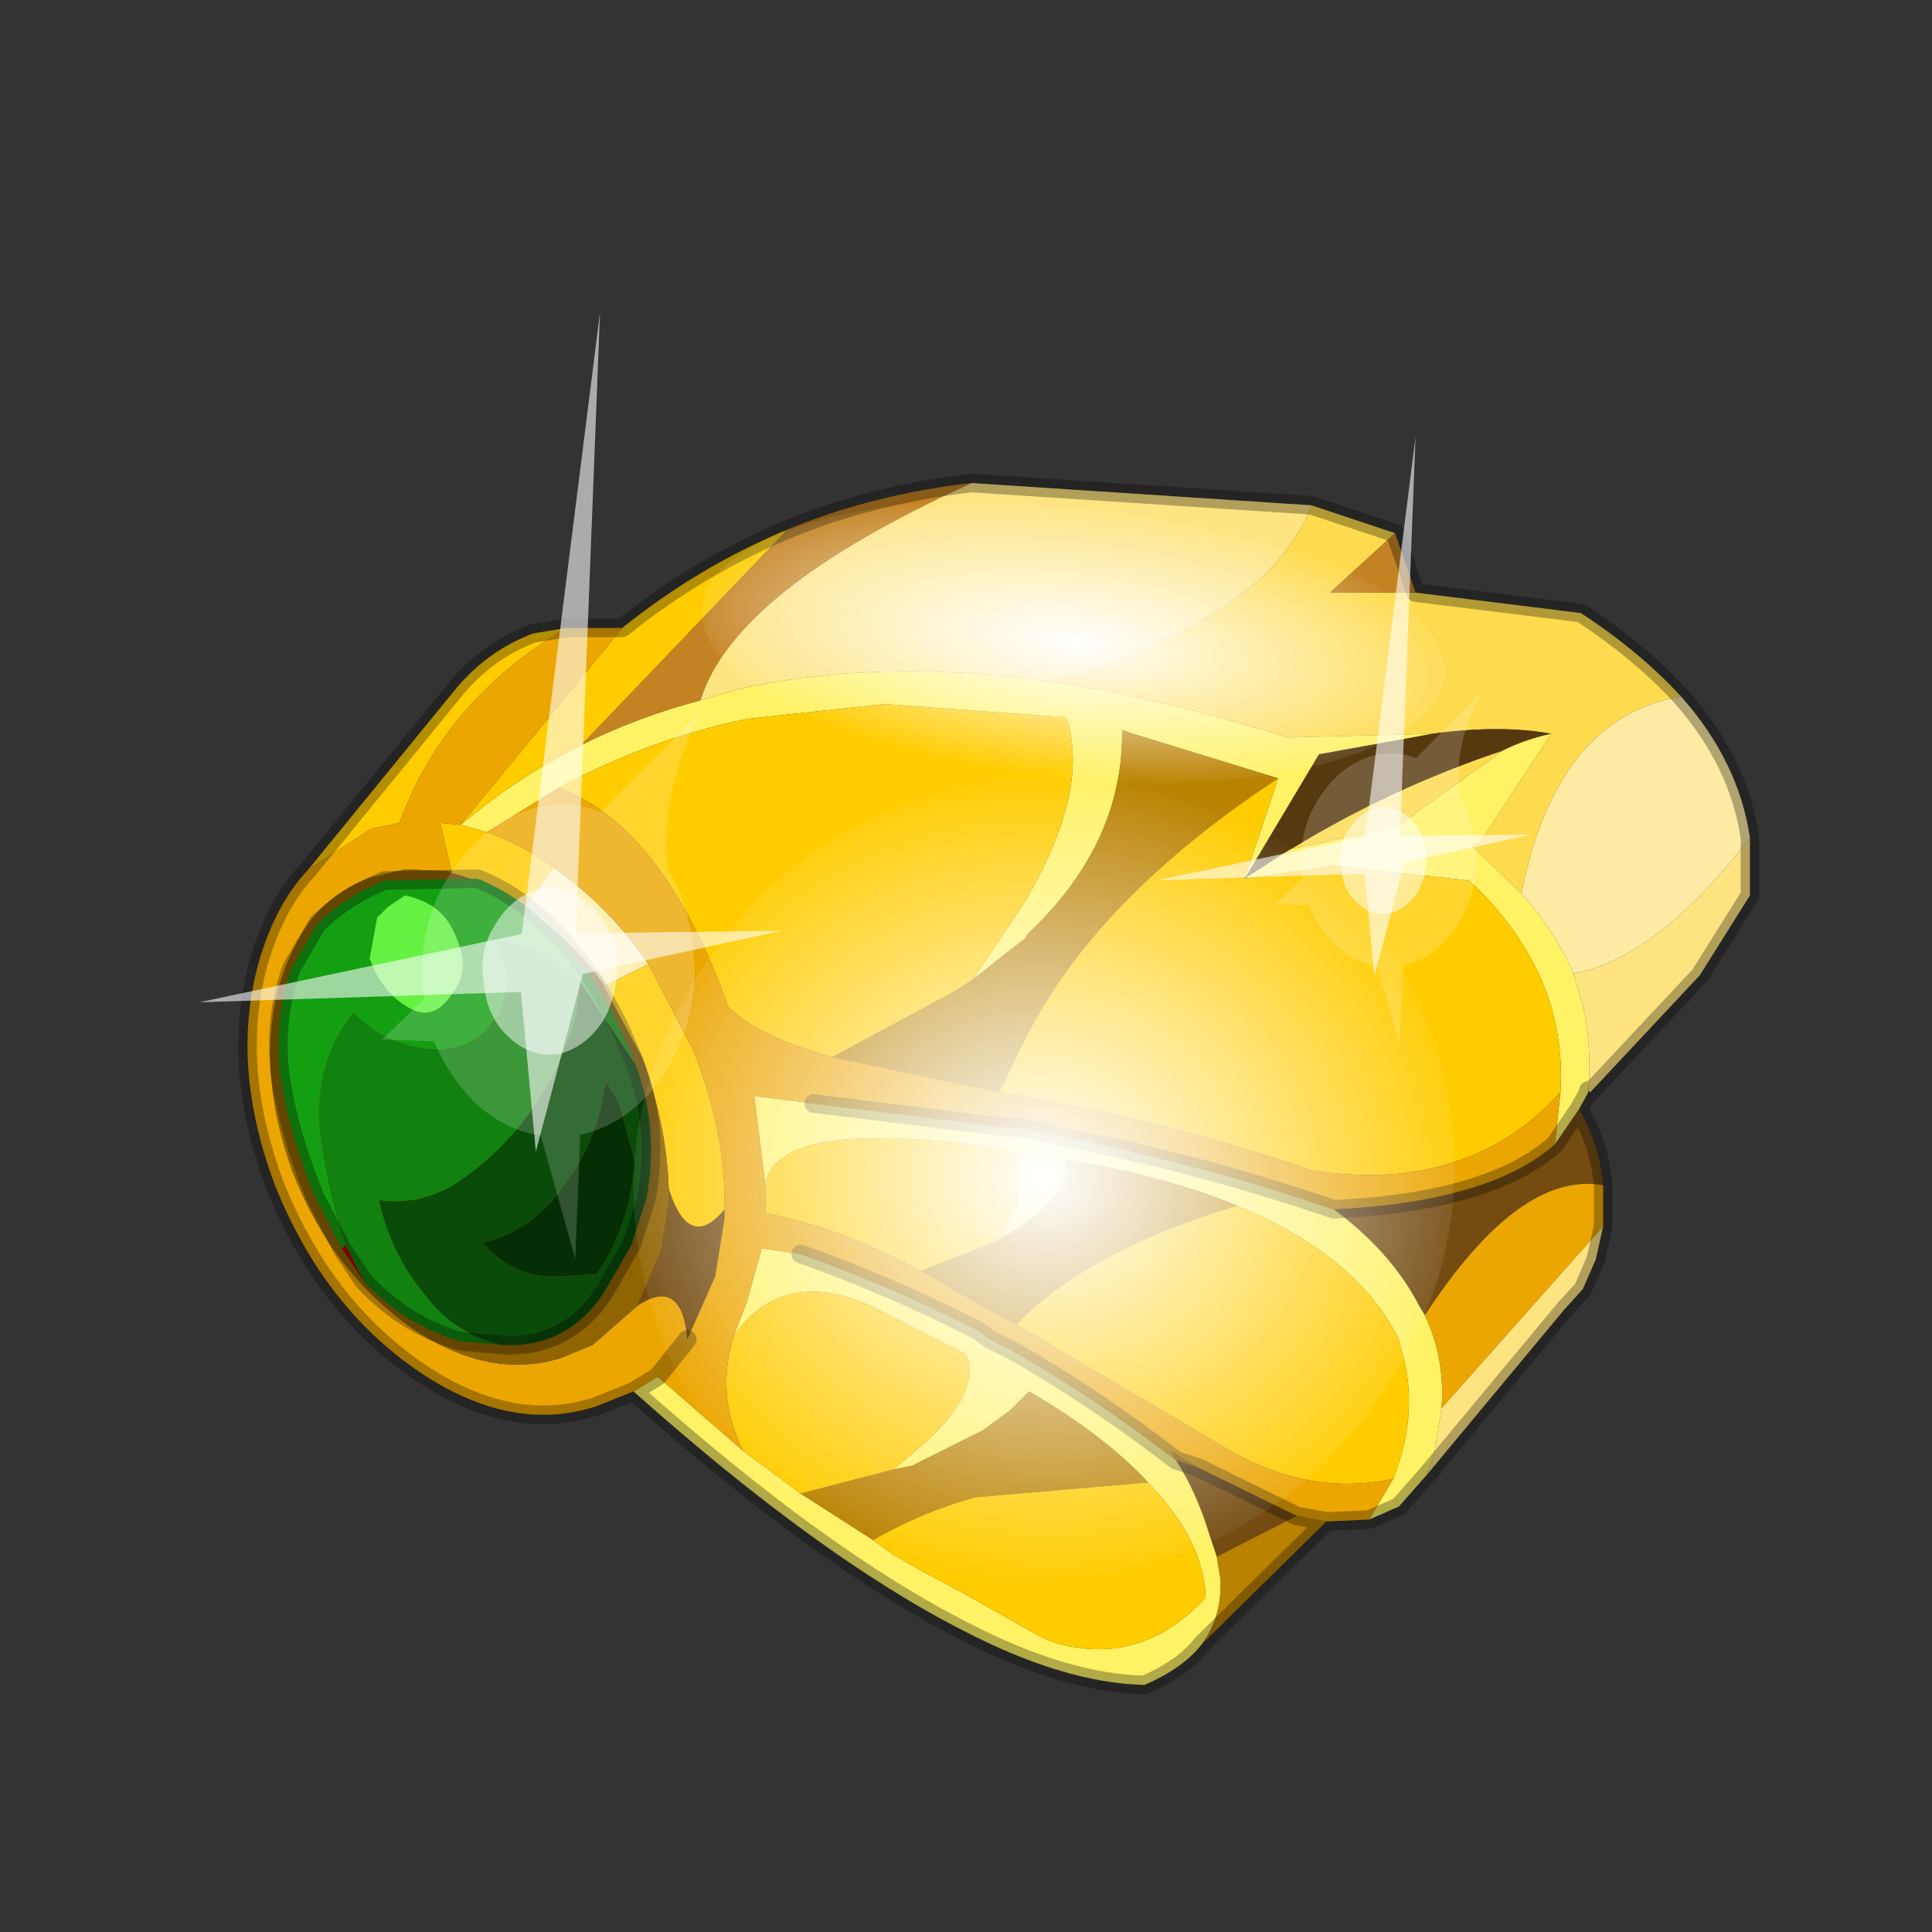 <?xml version="1.0" encoding="UTF-8" standalone="no"?>
<svg xmlns:xlink="http://www.w3.org/1999/xlink" height="520.0px" width="520.0px" xmlns="http://www.w3.org/2000/svg">
  <rect width="100%" height="100%" fill="#333333" stroke="none"/>
  <g transform="matrix(10.0, 0.0, 0.0, 10.0, 0.0, 0.0)">
    <use height="52.0" transform="matrix(1.0, 0.0, 0.0, 1.0, 0.0, 0.0)" width="52.0" xlink:href="#shape0"/>
    <use height="20.95" transform="matrix(-0.557, 0.596, 0.476, 0.673, 16.15, 8.4)" width="24.45" xlink:href="#sprite0"/>
    <use height="136.85" transform="matrix(-0.016, 0.147, -0.16, -0.018, 40.233, 22.041)" width="148.25" xlink:href="#sprite1"/>
    <use height="136.85" transform="matrix(-0.005, 0.05, -0.146, -0.016, 39.24, 14.655)" width="148.25" xlink:href="#sprite1"/>
    <use height="20.95" transform="matrix(-0.358, 0.383, 0.306, 0.433, 38.1, 11.75)" width="24.45" xlink:href="#sprite0"/>
  </g>
  <defs>
    <g id="shape0" transform="matrix(1.0, 0.0, 0.0, 1.0, 0.0, 0.0)">
      <path d="M52.0 0.0 L52.0 52.0 0.0 52.0 0.0 0.0 52.0 0.0" fill="#795fa9" fill-opacity="0.0" fill-rule="evenodd" stroke="none"/>
      <path d="M38.1 15.95 L42.55 16.5 Q44.15 17.55 45.25 18.75 41.9 19.3 40.95 24.05 L39.6 22.75 39.85 22.65 41.75 19.75 Q40.4 19.5 38.55 19.75 L34.65 19.85 Q31.3 18.8 28.3 18.35 34.2 16.6 35.3 13.6 L37.55 14.35 35.8 15.95 38.1 15.95 M34.75 22.85 Q37.45 21.2 40.45 20.2 L37.6 22.25 34.75 22.85" fill="#fedb4e" fill-rule="evenodd" stroke="none"/>
      <path d="M42.5 29.85 Q43.05 30.8 43.15 31.9 40.9 31.5 38.35 35.4 L38.2 35.15 Q37.45 33.7 35.9 32.55 40.1 32.35 41.85 30.8 L42.5 29.85 M19.5 32.55 L19.5 32.8 19.25 34.35 18.5 36.05 Q18.35 34.35 17.15 35.15 L17.8 33.65 18.0 32.35 18.0 32.0 Q18.55 33.7 19.5 32.55 M31.65 39.3 L32.25 39.5 34.9 40.8 32.75 41.9 32.55 41.3 Q32.2 40.15 31.65 39.3" fill="#744c12" fill-rule="evenodd" stroke="none"/>
      <path d="M33.5 23.65 L35.5 20.3 38.55 19.75 Q40.4 19.5 41.75 19.75 41.05 19.9 40.45 20.2 37.45 21.2 34.75 22.85 L34.5 23.0 33.5 23.65" fill="#57390f" fill-rule="evenodd" stroke="none"/>
      <path d="M47.1 22.55 L47.1 24.1 45.75 26.25 42.8 29.4 42.75 29.35 Q42.85 28.15 42.6 27.05 L42.35 26.2 Q44.6 25.8 47.1 22.55 M43.15 33.0 L42.95 33.9 42.6 34.7 42.1 35.25 38.4 39.7 38.6 39.15 38.8 37.9 43.15 33.0 M26.15 13.0 L35.3 13.6 Q34.2 16.6 28.3 18.35 23.7 17.7 19.85 18.55 L18.85 18.85 Q19.75 15.9 26.15 13.0" fill="#fee481" fill-rule="evenodd" stroke="none"/>
      <path d="M42.75 29.4 L42.5 29.85 41.85 30.8 42.0 29.4 Q42.2 26.2 39.55 23.7 L35.9 23.3 33.5 23.65 34.4 20.95 30.5 19.75 30.2 19.65 Q30.25 22.7 27.65 25.15 L27.6 25.25 26.2 26.35 27.6 24.25 Q29.35 21.25 28.7 19.3 L28.6 19.3 23.8 18.95 20.1 19.35 Q17.45 19.9 15.05 21.2 L13.1 22.4 12.4 22.2 Q13.95 20.9 15.65 20.05 17.15 19.3 18.85 18.85 L19.85 18.55 Q23.7 17.7 28.3 18.35 31.3 18.8 34.65 19.85 L38.55 19.75 35.5 20.3 33.5 23.65 34.5 23.0 34.75 22.85 37.6 22.25 40.45 20.2 Q41.05 19.9 41.75 19.75 L39.85 22.65 39.6 22.75 40.95 24.05 Q41.85 25.05 42.35 26.2 L42.6 27.05 Q42.85 28.15 42.75 29.35 L42.75 29.4 M38.4 39.7 L37.65 40.55 36.85 40.9 37.5 39.8 Q38.15 38.15 37.8 36.65 L37.7 36.25 37.65 36.05 Q36.55 33.8 33.3 32.45 31.35 31.65 28.7 31.2 28.7 32.1 27.75 32.8 L27.35 33.1 26.9 33.35 27.4 32.4 27.45 31.25 Q27.25 31.0 26.9 30.9 20.85 30.05 20.6 31.9 L20.3 29.5 21.9 29.7 27.15 30.35 27.45 30.35 28.85 30.65 Q32.4 31.35 35.9 32.55 37.45 33.7 38.2 35.15 L38.35 35.4 Q38.9 36.55 38.8 37.9 L38.6 39.15 38.4 39.7 M32.35 44.25 Q31.85 44.9 30.8 45.35 28.65 45.3 25.95 43.9 22.1 41.95 17.05 37.45 L17.7 37.05 20.0 39.05 21.55 40.2 23.5 41.45 24.05 41.85 24.75 42.25 26.05 42.95 28.0 44.05 28.35 44.2 Q30.7 44.9 32.45 43.0 32.4 41.45 30.9 39.9 29.75 38.65 27.7 37.45 L27.2 37.95 26.45 38.5 24.55 39.45 24.05 39.55 24.7 39.0 Q26.45 37.5 26.0 36.45 L23.55 35.2 Q21.1 34.05 19.75 35.95 L20.1 35.05 20.5 33.6 21.55 33.75 Q23.95 34.6 26.3 35.8 L26.65 36.05 27.25 36.35 Q29.45 37.6 31.65 39.3 32.2 40.15 32.55 41.3 L32.75 41.9 32.85 42.5 Q32.9 43.5 32.35 44.25" fill="#fff265" fill-rule="evenodd" stroke="none"/>
      <path d="M45.25 18.75 Q46.8 20.5 47.1 22.55 44.6 25.8 42.35 26.2 41.85 25.05 40.95 24.05 41.9 19.3 45.25 18.75 M14.1 24.45 L14.9 23.35 Q16.4 24.4 17.45 25.95 L16.25 26.55 16.25 26.5 Q15.35 25.25 14.1 24.45" fill="#feeba3" fill-rule="evenodd" stroke="none"/>
      <path d="M35.7 40.95 L32.35 44.25 Q32.9 43.5 32.85 42.5 L32.75 41.9 34.9 40.8 35.7 40.95 M26.2 26.35 L27.6 25.25 27.65 25.15 Q30.25 22.7 30.2 19.65 L30.5 19.75 34.4 20.95 Q29.45 24.2 27.55 28.05 L27.4 28.35 26.9 29.4 22.4 28.45 25.75 26.65 26.2 26.35 M12.05 23.45 L12.15 23.45 12.15 23.5 12.05 23.45 M24.8 34.2 L26.85 33.4 26.9 33.35 27.35 33.1 27.75 32.8 Q28.7 32.1 28.7 31.2 31.35 31.65 33.3 32.45 29.3 33.65 27.35 35.65 L26.25 35.05 24.8 34.2 M24.05 39.55 L24.55 39.45 26.45 38.5 27.2 37.95 27.7 37.45 Q29.75 38.65 30.9 39.9 L26.25 40.3 Q24.8 40.7 23.5 41.45 L21.55 40.2 24.05 39.55 M31.65 39.3 L31.5 39.05 32.25 39.5 31.65 39.3" fill="#ba8201" fill-rule="evenodd" stroke="none"/>
      <path d="M8.3 23.4 L12.3 18.5 Q13.15 17.5 14.35 17.05 L15.25 16.9 Q11.95 18.85 10.75 22.15 L10.0 22.3 8.3 23.4 M16.75 16.9 Q18.8 15.25 21.2 14.25 L15.65 20.05 Q13.95 20.9 12.4 22.2 L13.1 22.4 Q14.0 22.7 14.9 23.35 L14.1 24.45 Q13.15 23.75 12.15 23.5 L12.15 23.45 11.85 22.15 12.4 22.2 16.75 16.9 M34.4 20.95 L33.5 23.65 35.9 23.3 39.55 23.7 Q42.2 26.2 42.0 29.4 39.5 32.15 35.3 31.5 31.55 30.2 27.5 29.5 L27.25 29.45 26.9 29.4 27.4 28.35 27.55 28.05 Q29.45 24.2 34.4 20.95 M15.05 21.2 Q17.45 19.9 20.1 19.35 L23.8 18.95 28.6 19.3 28.7 19.3 Q29.35 21.25 27.6 24.25 L26.2 26.35 25.75 26.65 22.4 28.45 Q20.4 27.9 19.6 27.1 17.9 22.3 15.05 21.2 M16.25 26.55 L17.45 25.95 18.65 28.25 Q19.55 30.5 19.5 32.55 18.55 33.7 18.0 32.0 17.95 30.35 17.3 28.5 L16.25 26.55 M26.9 33.35 L26.85 33.4 24.8 34.2 24.65 34.15 Q22.65 33.05 20.6 32.65 L20.6 32.3 20.6 31.9 Q20.85 30.05 26.9 30.9 27.25 31.0 27.45 31.25 L27.4 32.4 26.9 33.35 M27.35 35.65 Q29.3 33.65 33.3 32.45 36.55 33.8 37.65 36.05 L37.7 36.25 37.8 36.65 Q38.15 38.15 37.5 39.8 35.2 40.3 32.95 38.95 L27.35 35.65 M19.75 35.95 Q21.1 34.05 23.55 35.2 L26.0 36.45 Q26.45 37.5 24.7 39.0 L24.05 39.55 21.55 40.2 20.0 39.05 Q19.25 37.55 19.75 35.95 M30.9 39.9 Q32.4 41.45 32.45 43.0 30.7 44.9 28.35 44.2 L28.0 44.05 26.05 42.95 24.75 42.25 24.05 41.85 23.5 41.45 Q24.8 40.7 26.25 40.3 L30.9 39.9" fill="#ffcc00" fill-rule="evenodd" stroke="none"/>
      <path d="M43.15 31.9 L43.15 33.0 38.8 37.9 Q38.9 36.55 38.35 35.4 40.9 31.5 43.15 31.9 M36.85 40.9 L35.7 40.95 34.9 40.8 32.25 39.5 31.5 39.05 31.65 39.3 Q29.45 37.6 27.25 36.35 L26.65 36.05 26.3 35.8 Q23.95 34.6 21.55 33.75 L20.5 33.6 20.1 35.05 19.75 35.95 Q19.25 37.55 20.0 39.05 L17.7 37.05 17.05 37.45 16.05 37.85 Q13.75 38.6 11.25 36.9 8.7 35.15 7.4 31.9 6.2 28.7 6.95 25.95 7.4 24.35 8.3 23.4 L10.0 22.3 10.75 22.15 Q11.95 18.85 15.25 16.9 L16.75 16.9 12.4 22.2 11.85 22.15 12.15 23.45 12.05 23.45 10.9 23.4 10.05 23.6 Q9.25 23.85 8.6 24.5 7.9 25.25 7.5 26.6 6.9 28.9 7.9 31.6 8.95 34.25 11.1 35.75 13.15 37.15 15.1 36.55 L15.95 36.2 17.15 35.15 Q18.35 34.35 18.5 36.05 L19.25 34.35 19.5 32.8 19.5 32.55 Q19.55 30.5 18.65 28.25 L17.45 25.95 Q16.4 24.4 14.9 23.35 14.0 22.7 13.1 22.4 L15.05 21.2 Q17.9 22.3 19.6 27.1 20.4 27.9 22.4 28.45 L26.9 29.4 27.25 29.45 27.5 29.5 Q31.55 30.2 35.3 31.5 39.5 32.15 42.0 29.4 L41.85 30.8 Q40.1 32.35 35.9 32.55 32.4 31.35 28.85 30.65 L27.45 30.35 27.15 30.35 21.9 29.7 20.3 29.5 20.6 31.9 20.6 32.3 20.6 32.65 Q22.65 33.05 24.65 34.15 L24.8 34.2 26.25 35.05 27.35 35.65 32.95 38.95 Q35.2 40.3 37.5 39.8 L36.85 40.9 M17.7 37.05 L18.5 36.05 17.7 37.05" fill="#eca602" fill-rule="evenodd" stroke="none"/>
      <path d="M17.15 35.15 L15.95 36.2 15.1 36.55 Q13.15 37.15 11.1 35.75 8.95 34.25 7.9 31.6 6.9 28.9 7.5 26.6 7.9 25.25 8.6 24.5 9.25 23.85 10.05 23.6 L10.9 23.4 12.05 23.45 12.15 23.5 Q13.15 23.75 14.1 24.45 15.35 25.25 16.25 26.5 L16.25 26.55 17.3 28.5 Q17.95 30.35 18.0 32.0 L18.0 32.35 17.8 33.65 17.15 35.15" fill="#8f6401" fill-rule="evenodd" stroke="none"/>
      <path d="M21.2 14.25 Q23.5 13.3 26.15 13.0 19.75 15.9 18.85 18.85 17.15 19.3 15.65 20.05 L21.2 14.25 M37.55 14.35 L38.1 15.95 35.8 15.95 37.55 14.35" fill="#c48322" fill-rule="evenodd" stroke="none"/>
      <path d="M38.1 15.95 L42.55 16.5 Q44.15 17.55 45.25 18.75 46.8 20.5 47.1 22.55 L47.1 24.1 45.75 26.25 42.8 29.4 42.75 29.4 42.5 29.85 Q43.05 30.8 43.15 31.9 L43.15 33.0 42.95 33.9 42.6 34.7 42.1 35.25 38.4 39.7 37.65 40.55 36.85 40.9 35.7 40.95 32.35 44.25 Q31.85 44.9 30.8 45.35 28.65 45.3 25.95 43.9 22.1 41.95 17.05 37.45 L16.05 37.85 Q13.75 38.6 11.25 36.9 8.7 35.15 7.4 31.9 6.2 28.7 6.95 25.95 7.4 24.35 8.3 23.4 L12.3 18.5 Q13.15 17.5 14.35 17.05 L15.25 16.9 16.75 16.9 Q18.8 15.25 21.2 14.25 23.5 13.3 26.15 13.0 L35.3 13.6 37.55 14.35 38.1 15.95 M17.7 37.05 L17.05 37.45 M31.65 39.3 Q29.45 37.6 27.25 36.35 L26.65 36.05 26.3 35.8 Q23.95 34.6 21.55 33.75 M18.5 36.05 L17.7 37.05 M41.85 30.8 L42.5 29.85 M41.85 30.8 Q40.1 32.35 35.9 32.55 32.4 31.35 28.85 30.65 L27.45 30.35 27.15 30.35 21.9 29.7 M42.75 29.35 L42.75 29.4 M31.65 39.3 L32.25 39.5 34.9 40.8 35.7 40.95" fill="none" stroke="#000000" stroke-linecap="round" stroke-linejoin="round" stroke-opacity="0.302" stroke-width="0.5"/>
      <path d="M9.2 33.6 L9.3 33.5 9.8 34.5 9.2 33.6" fill="#af0303" fill-rule="evenodd" stroke="none"/>
      <path d="M9.2 33.6 L8.5 32.25 Q7.8 30.6 7.55 29.0 7.35 27.45 7.85 26.05 L8.55 24.85 Q9.35 24.1 10.35 23.7 L12.85 23.65 Q14.15 24.15 15.3 25.5 16.4 26.8 17.1 28.65 L15.6 26.4 14.4 25.6 13.3 25.25 Q13.95 26.45 13.3 27.45 12.85 28.15 11.9 28.25 10.5 28.25 9.5 27.25 8.35 28.75 8.65 30.75 8.85 32.2 9.3 33.5 L9.2 33.6 M10.15 24.7 L9.95 25.8 Q10.3 26.75 11.05 27.15 11.7 27.5 12.2 26.7 12.7 26.05 12.2 25.05 11.85 24.3 10.9 24.1 L10.45 24.4 10.15 24.7" fill="#149f13" fill-rule="evenodd" stroke="none"/>
      <path d="M9.3 33.5 Q8.85 32.2 8.65 30.75 8.35 28.75 9.5 27.25 10.5 28.25 11.9 28.25 12.85 28.15 13.3 27.45 13.95 26.45 13.3 25.25 L14.4 25.6 15.6 26.4 15.5 27.35 Q14.6 30.35 12.2 31.9 11.25 32.45 10.2 32.3 10.5 33.7 11.4 34.8 12.2 35.9 13.5 36.2 L12.4 36.1 Q10.95 35.7 9.8 34.5 L9.3 33.5" fill="#118110" fill-rule="evenodd" stroke="none"/>
      <path d="M15.6 26.4 L17.1 28.65 Q17.75 30.35 17.4 32.25 L17.0 33.5 16.25 34.8 Q15.25 36.3 13.5 36.2 12.2 35.9 11.4 34.8 10.5 33.7 10.2 32.3 11.25 32.45 12.2 31.9 14.6 30.35 15.5 27.35 L15.6 26.4 M16.3 29.1 Q16.1 30.65 15.25 31.8 14.4 33.1 13.0 33.45 13.85 34.45 15.1 34.35 L16.05 34.3 Q16.65 33.5 16.95 32.25 L17.1 31.3 16.65 29.65 16.3 29.1" fill="#0a4b0a" fill-rule="evenodd" stroke="none"/>
      <path d="M16.3 29.1 L16.65 29.65 17.1 31.3 16.95 32.25 Q16.65 33.5 16.05 34.3 L15.1 34.35 Q13.85 34.45 13.0 33.45 14.4 33.1 15.25 31.8 16.1 30.65 16.3 29.1" fill="#062e05" fill-rule="evenodd" stroke="none"/>
      <path d="M10.15 24.7 L10.45 24.4 10.9 24.1 Q11.85 24.3 12.2 25.05 12.7 26.05 12.2 26.7 11.7 27.5 11.05 27.15 10.3 26.75 9.95 25.8 L10.15 24.7" fill="#64f141" fill-rule="evenodd" stroke="none"/>
      <path d="M17.1 28.65 Q16.4 26.8 15.3 25.5 14.15 24.15 12.85 23.65 L10.35 23.7 Q9.35 24.1 8.55 24.85 L7.85 26.05 Q7.35 27.45 7.55 29.0 7.8 30.6 8.5 32.25 L9.2 33.6 M17.1 28.65 Q17.75 30.35 17.4 32.25 L17.0 33.5 16.25 34.8 Q15.25 36.3 13.5 36.2 L12.4 36.1 Q10.95 35.7 9.8 34.5 L9.2 33.6" fill="none" stroke="#000000" stroke-linecap="round" stroke-linejoin="round" stroke-opacity="0.302" stroke-width="0.5"/>
    </g>
    <g id="sprite0" transform="matrix(1.0, 0.0, 0.0, 1.0, 0.0, 0.0)">
      <use height="20.95" transform="matrix(1.0, 0.0, 0.0, 1.0, 0.0, 0.0)" width="24.45" xlink:href="#shape1"/>
    </g>
    <g id="shape1" transform="matrix(1.0, 0.0, 0.0, 1.0, 0.0, 0.0)">
      <path d="M14.85 11.4 Q15.8 11.6 16.25 12.45 16.85 13.3 16.6 14.35 16.4 15.3 15.55 15.9 14.65 16.4 13.65 16.2 12.65 15.9 12.1 15.1 11.6 14.2 11.8 13.2 12.1 12.2 12.9 11.65 13.8 11.15 14.85 11.4" fill="#ffffff" fill-opacity="0.588" fill-rule="evenodd" stroke="none"/>
      <path d="M14.85 11.4 Q13.8 11.15 12.9 11.65 12.1 12.2 11.8 13.2 11.6 14.2 12.1 15.1 12.65 15.9 13.65 16.2 14.65 16.4 15.55 15.9 16.4 15.3 16.6 14.35 16.85 13.3 16.25 12.45 15.8 11.6 14.85 11.4 M18.2 11.35 L20.15 11.25 18.75 12.55 Q19.05 13.8 18.8 15.05 18.5 16.35 17.65 17.3 L19.1 20.95 16.55 18.25 Q14.8 19.3 12.8 18.85 10.8 18.35 9.75 16.65 9.05 15.5 8.95 14.3 7.75 12.4 4.95 11.55 L9.7 11.4 Q10.3 10.4 11.35 9.75 13.1 8.75 15.1 9.15 16.95 9.5 18.1 11.15 L18.2 11.35" fill="#ffffff" fill-opacity="0.176" fill-rule="evenodd" stroke="none"/>
      <path d="M15.4 13.55 L18.1 17.55 13.35 14.65 7.05 18.5 12.75 13.55 0.0 0.0 14.25 12.25 24.45 5.95 15.4 13.55" fill="#ffffff" fill-opacity="0.588" fill-rule="evenodd" stroke="none"/>
    </g>
    <g id="sprite1" transform="matrix(1.0, 0.0, 0.0, 1.0, 73.5, 65.0)">
      <use height="136.85" transform="matrix(1.0, 0.0, 0.0, 1.0, -73.5, -65.0)" width="148.25" xlink:href="#shape2"/>
    </g>
    <g id="shape2" transform="matrix(1.0, 0.0, 0.0, 1.0, 73.5, 65.0)">
      <path d="M36.65 -54.65 Q60.05 -42.0 69.75 -17.95 80.55 8.9 68.0 34.1 55.45 59.35 26.8 68.2 -1.8 77.05 -29.7 64.3 -57.6 51.6 -68.45 24.75 -79.3 -2.05 -66.75 -27.25 L-66.7 -27.3 Q-54.1 -52.5 -25.5 -61.4 3.1 -70.2 31.0 -57.5 L36.65 -54.65" fill="url(#gradient0)" fill-rule="evenodd" stroke="none"/>
    </g>
    <radialGradient cx="0" cy="0" gradientTransform="matrix(0.091, 0.0, 0.0, 0.091, 0.6, 3.4)" gradientUnits="userSpaceOnUse" id="gradient0" r="819.2" spreadMethod="pad">
      <stop offset="0.0" stop-color="#ffffff"/>
      <stop offset="1.0" stop-color="#ffffff" stop-opacity="0.0"/>
    </radialGradient>
  </defs>
</svg>

